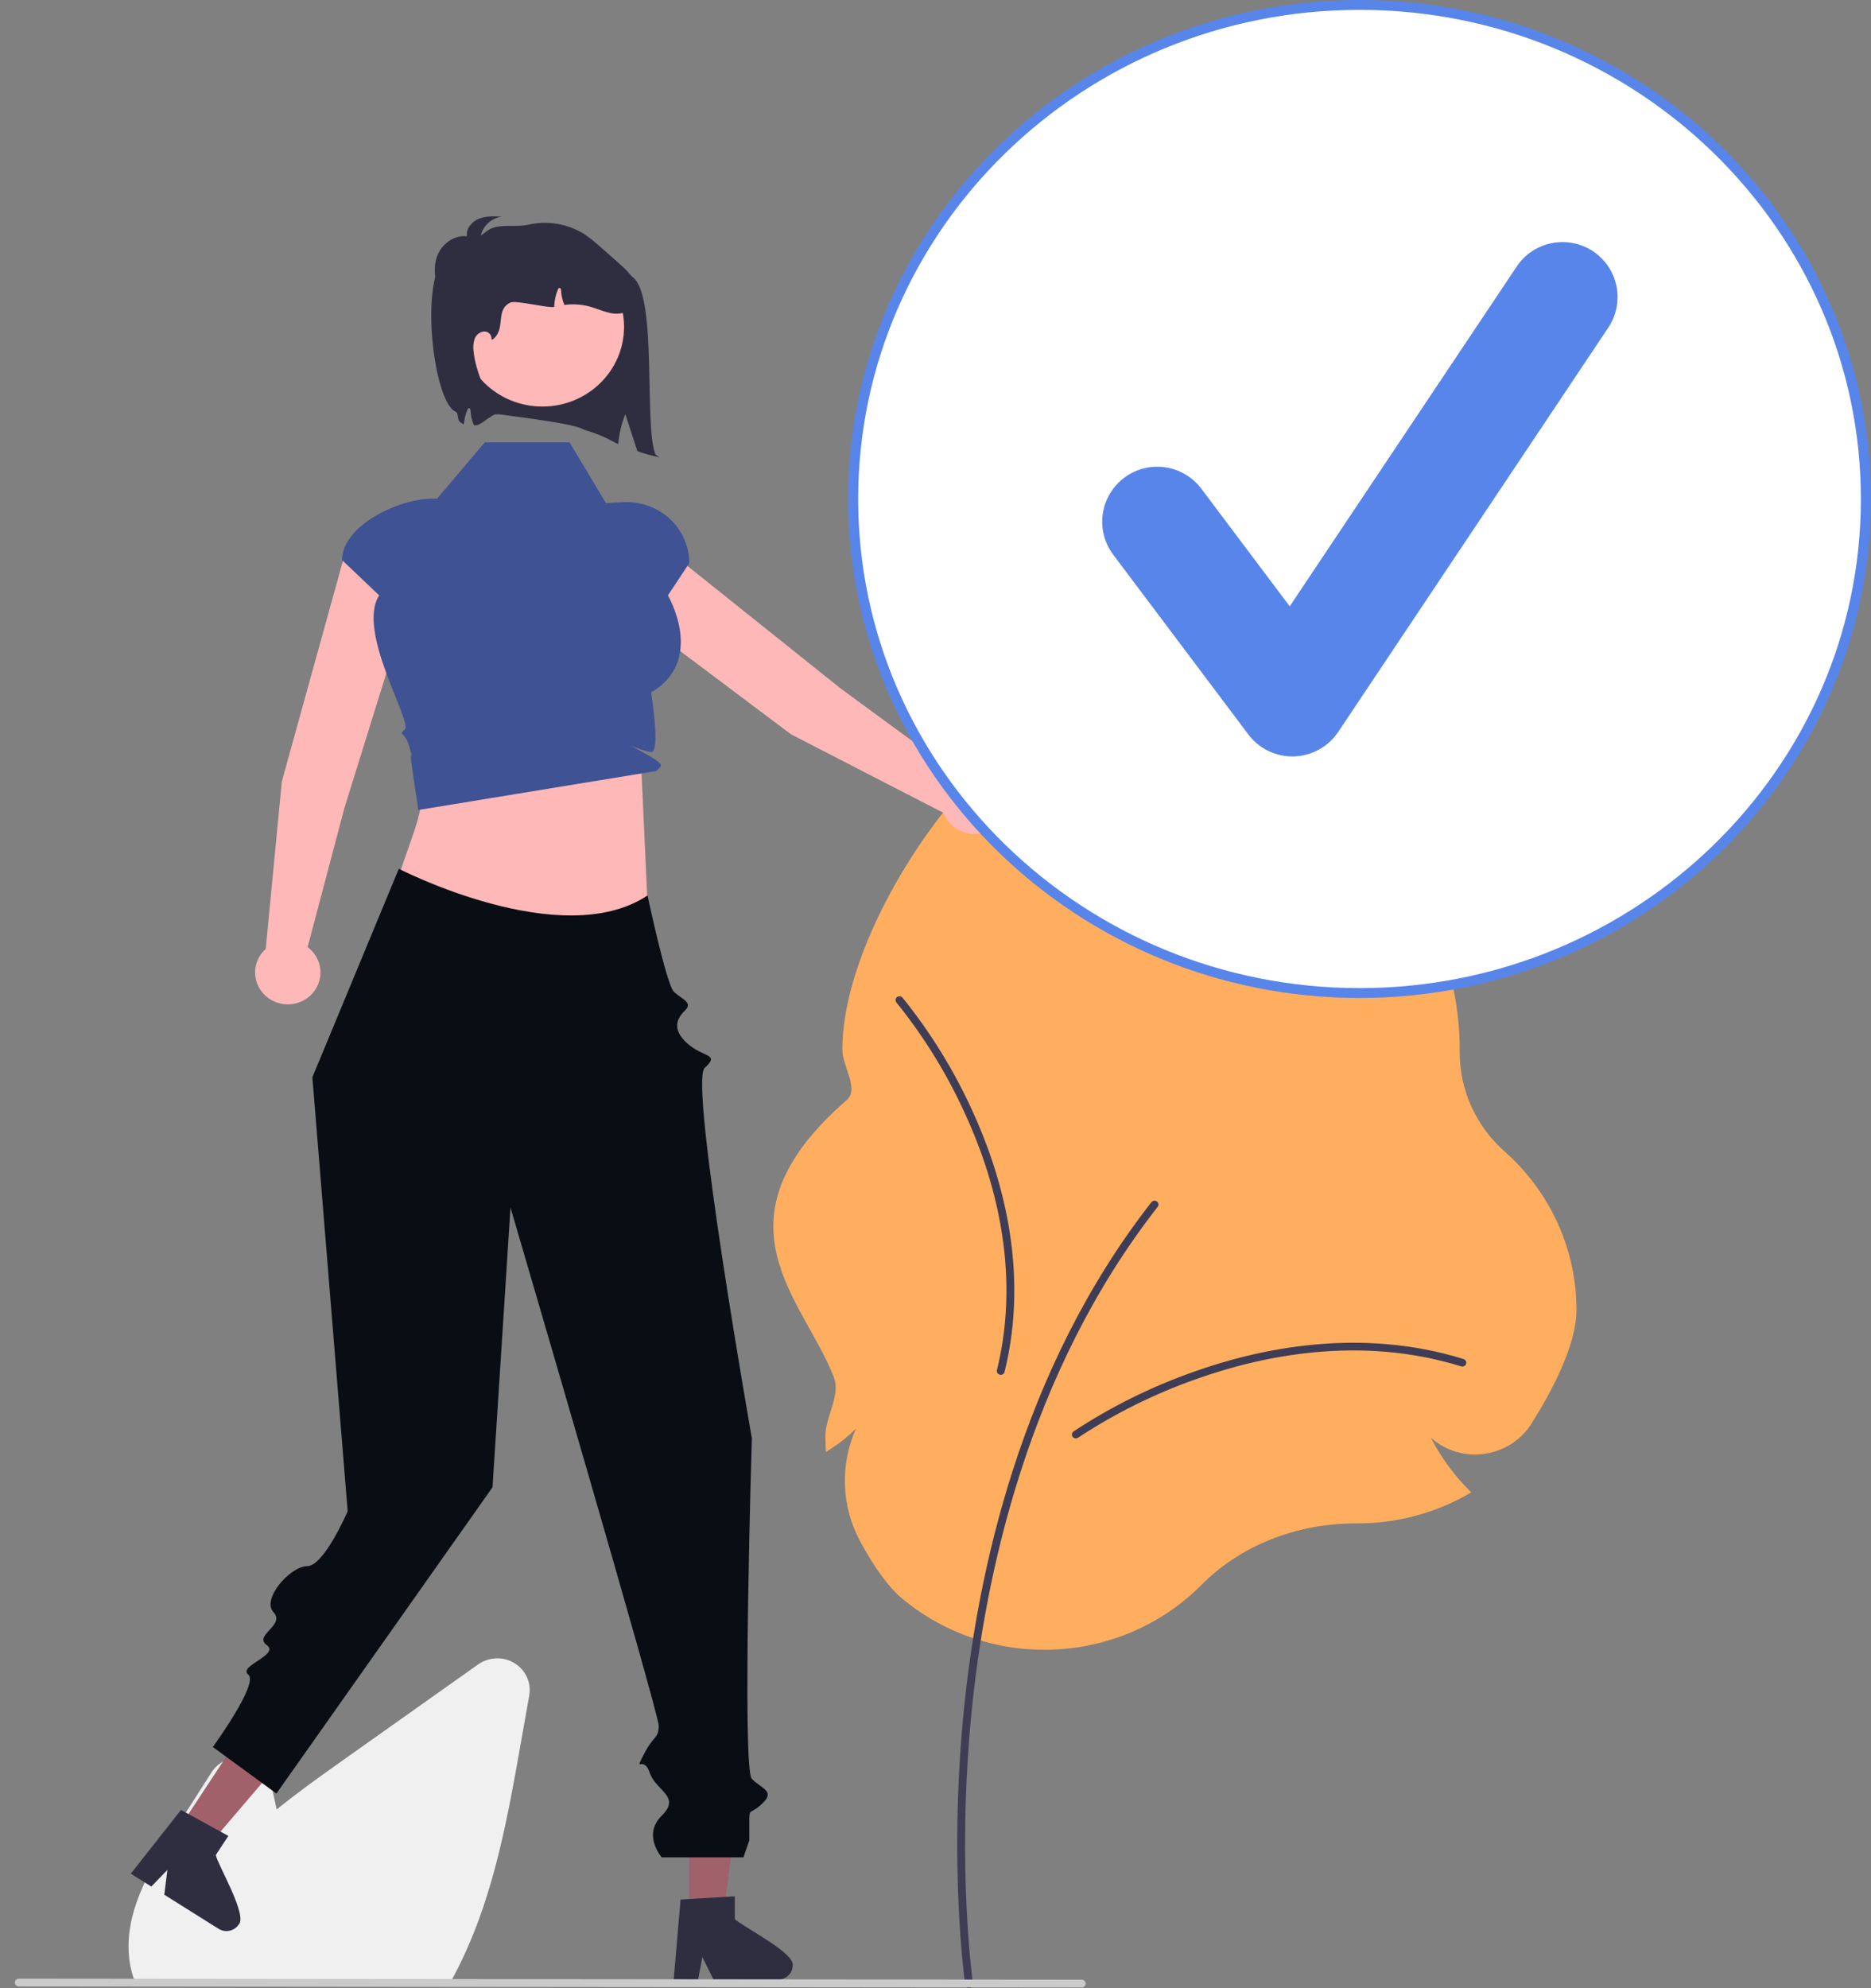 <svg width="96" height="102" viewBox="0 0 96 102" fill="none" xmlns="http://www.w3.org/2000/svg">
<rect x="0" y="0" width="96" height="102" fill="#808080" stroke="none"/>
<path d="M61.67 81.287C63.648 79.297 66.514 78.156 69.534 78.156L69.65 78.156C71.64 78.157 73.593 77.642 75.311 76.665L75.49 76.564L75.346 76.419C74.567 75.632 73.915 74.733 73.416 73.753C73.771 74.076 74.194 74.318 74.656 74.464C75.117 74.609 75.606 74.654 76.087 74.595C76.595 74.536 77.083 74.365 77.514 74.096C77.945 73.827 78.308 73.466 78.575 73.04C79.63 71.37 80.889 68.999 80.889 67.194C80.887 65.667 80.559 64.158 79.927 62.762C79.294 61.366 78.37 60.114 77.214 59.086C76.482 58.442 75.897 57.655 75.498 56.776C75.099 55.897 74.894 54.946 74.897 53.984L74.897 53.847C74.898 52.581 74.739 51.32 74.425 50.092L74.393 49.968L74.263 49.973C73.419 50.001 72.575 49.932 71.748 49.767C72.524 49.674 73.283 49.477 74.003 49.182L74.144 49.126L74.096 48.986C70.804 46.997 63.372 48.027 59.059 38.4C55.561 30.594 43.22 45.33 43.22 53.847C43.22 54.716 44.102 55.865 43.442 56.439C36.306 62.649 41.229 66.637 42.782 70.649C43.15 71.601 42.351 72.647 42.351 73.677C42.351 73.851 42.356 74.032 42.365 74.213L42.379 74.491L42.617 74.337C43.087 74.036 43.524 73.687 43.918 73.295C43.509 74.214 43.316 75.21 43.354 76.211C43.391 77.212 43.659 78.192 44.136 79.079C44.884 80.456 45.607 81.441 46.286 82.008C48.461 83.824 51.265 84.76 54.125 84.626C56.984 84.493 59.683 83.298 61.67 81.287Z" fill="#FFAE5F"/>
<path d="M49.723 102C49.675 102 49.628 101.983 49.591 101.952C49.554 101.921 49.53 101.878 49.524 101.831C49.515 101.772 48.674 95.855 49.429 87.991C50.127 80.728 52.367 70.267 59.078 61.676C59.094 61.656 59.114 61.638 59.137 61.625C59.16 61.612 59.185 61.604 59.212 61.6C59.238 61.597 59.265 61.598 59.29 61.605C59.316 61.611 59.34 61.623 59.361 61.639C59.382 61.654 59.4 61.674 59.413 61.696C59.427 61.719 59.436 61.743 59.439 61.769C59.443 61.795 59.441 61.821 59.434 61.846C59.427 61.871 59.416 61.895 59.399 61.915C52.747 70.432 50.524 80.816 49.832 88.028C49.081 95.846 49.915 101.717 49.924 101.775C49.928 101.803 49.926 101.832 49.917 101.859C49.909 101.886 49.895 101.911 49.876 101.932C49.857 101.953 49.834 101.971 49.807 101.982C49.781 101.994 49.752 102 49.723 102Z" fill="#3F3D56"/>
<path d="M55.2 73.794C55.157 73.795 55.115 73.781 55.081 73.757C55.046 73.733 55.021 73.698 55.007 73.658C54.994 73.619 54.994 73.576 55.007 73.537C55.021 73.497 55.046 73.462 55.081 73.438C56.993 72.175 59.059 71.15 61.23 70.384C64.623 69.172 69.782 68.074 75.094 69.723C75.119 69.731 75.143 69.743 75.163 69.76C75.183 69.777 75.2 69.797 75.212 69.82C75.225 69.843 75.232 69.868 75.234 69.894C75.237 69.92 75.234 69.946 75.226 69.971C75.218 69.996 75.205 70.018 75.187 70.038C75.17 70.058 75.149 70.074 75.126 70.086C75.102 70.098 75.076 70.105 75.05 70.108C75.023 70.11 74.997 70.107 74.971 70.099C69.769 68.484 64.703 69.564 61.369 70.754C59.233 71.507 57.2 72.515 55.318 73.757C55.284 73.781 55.242 73.795 55.2 73.794Z" fill="#3F3D56"/>
<path d="M45.95 51.321C45.947 51.279 45.957 51.238 45.979 51.202C46.002 51.167 46.035 51.14 46.075 51.124C46.114 51.108 46.158 51.105 46.2 51.115C46.241 51.125 46.278 51.148 46.306 51.179C47.734 52.949 48.932 54.885 49.871 56.943C51.354 60.156 52.849 65.097 51.545 70.383C51.539 70.409 51.528 70.433 51.512 70.453C51.497 70.474 51.477 70.492 51.454 70.506C51.432 70.519 51.407 70.528 51.38 70.532C51.354 70.536 51.327 70.535 51.301 70.529C51.276 70.523 51.251 70.512 51.23 70.497C51.208 70.482 51.19 70.463 51.176 70.441C51.162 70.418 51.153 70.394 51.149 70.368C51.145 70.343 51.146 70.317 51.152 70.291C52.429 65.113 50.96 60.262 49.502 57.105C48.579 55.08 47.402 53.175 45.997 51.434C45.969 51.402 45.953 51.362 45.95 51.321Z" fill="#3F3D56"/>
<path d="M6.966 101.791H23.055L23.125 101.669C23.33 101.305 23.529 100.919 23.714 100.523C25.372 97.062 26.072 93.104 26.69 89.611L27.156 86.979C27.212 86.66 27.17 86.332 27.034 86.037C26.898 85.742 26.675 85.493 26.393 85.322C26.111 85.151 25.784 85.066 25.453 85.078C25.121 85.09 24.801 85.198 24.533 85.389C22.088 87.124 19.642 88.858 17.195 90.59C16.268 91.248 15.21 92.009 14.197 92.832C14.099 92.368 13.996 91.904 13.894 91.446C13.824 91.129 13.658 90.841 13.418 90.617C13.179 90.393 12.876 90.244 12.549 90.189C12.222 90.133 11.886 90.175 11.583 90.307C11.28 90.44 11.024 90.657 10.849 90.932L8.967 93.882C7.594 96.037 6.382 98.16 6.629 100.45C6.628 100.478 6.63 100.505 6.635 100.533C6.685 100.909 6.776 101.279 6.908 101.635L6.966 101.791Z" fill="#F0F0F0"/>
<path d="M14.462 40.089L17.567 28.878C17.7 28.404 18.019 27.999 18.455 27.752C18.892 27.505 19.41 27.435 19.898 27.557C20.151 27.62 20.388 27.733 20.595 27.888C20.801 28.044 20.973 28.239 21.1 28.461C21.227 28.683 21.306 28.929 21.333 29.182C21.359 29.435 21.332 29.691 21.254 29.934L17.663 41.483L15.784 48.59C16.058 48.794 16.26 49.075 16.364 49.395C16.469 49.715 16.469 50.059 16.366 50.38C16.263 50.7 16.062 50.982 15.789 51.187C15.516 51.392 15.185 51.51 14.841 51.525C14.497 51.539 14.157 51.451 13.866 51.27C13.576 51.09 13.349 50.827 13.217 50.517C13.085 50.206 13.055 49.864 13.129 49.536C13.204 49.208 13.38 48.911 13.634 48.684L14.462 40.089Z" fill="#FFB8B8"/>
<path d="M40.591 37.675L31.156 30.592C30.757 30.291 30.496 29.849 30.428 29.361C30.361 28.874 30.492 28.38 30.795 27.986C30.951 27.782 31.149 27.612 31.375 27.485C31.601 27.358 31.852 27.278 32.111 27.248C32.37 27.219 32.632 27.241 32.882 27.314C33.132 27.387 33.365 27.509 33.565 27.672L43.134 35.322L49.149 39.732C49.447 39.563 49.79 39.487 50.133 39.516C50.477 39.544 50.803 39.675 51.067 39.89C51.331 40.105 51.521 40.395 51.611 40.719C51.7 41.044 51.686 41.387 51.569 41.703C51.451 42.019 51.237 42.291 50.955 42.484C50.674 42.677 50.338 42.781 49.993 42.781C49.649 42.782 49.313 42.679 49.031 42.486C48.749 42.294 48.534 42.021 48.416 41.705L40.591 37.675Z" fill="#FFB8B8"/>
<path d="M32.901 39.303L33.317 48.363L20.26 45.595C21.371 41.954 22.127 41.333 21.292 38.8L32.901 39.303Z" fill="#FFB8B8"/>
<path d="M24.872 22.694H29.223L31.092 25.812L31.982 25.764C32.418 25.741 32.853 25.804 33.263 25.951C33.672 26.097 34.047 26.323 34.364 26.616C34.68 26.908 34.933 27.261 35.105 27.651C35.278 28.042 35.367 28.463 35.367 28.889L34.27 30.547C34.27 30.547 36.231 33.882 33.405 35.523C33.405 35.523 33.909 38.614 33.405 38.581C32.901 38.548 31.74 37.919 32.901 38.548C34.062 39.177 33.976 39.262 33.825 39.408L33.675 39.555L21.468 41.554C21.468 41.554 21.11 39.246 21.072 38.834C21.034 38.422 21.292 39.429 21.034 38.422C20.776 37.416 20.389 37.793 20.776 37.416C21.163 37.038 18.268 32.361 19.457 30.547L17.551 28.733C17.551 26.993 20.416 25.582 22.2 25.582H22.428L24.872 22.694Z" fill="#3E5294"/>
<path d="M35.355 98.299H37.116L37.954 91.672L35.355 91.673L35.355 98.299Z" fill="#A0616A"/>
<path d="M40.67 100.833C40.669 101.026 40.591 101.21 40.452 101.346C40.312 101.482 40.123 101.559 39.926 101.561H36.611L36.508 101.353L36.039 100.409L35.858 101.353L35.818 101.561H34.567L34.585 101.352L34.919 97.451L35.355 97.425L37.239 97.316L37.702 97.289V98.453C38.053 98.818 40.81 100.196 40.67 100.833Z" fill="#2F2E41"/>
<path d="M9.184 93.799L10.665 94.728L15.044 89.598L12.858 88.227L9.184 93.799Z" fill="#A0616A"/>
<path d="M12.248 98.736C12.14 98.897 11.972 99.011 11.779 99.052C11.586 99.093 11.385 99.058 11.218 98.955L8.43 97.205L8.459 96.976L8.588 95.935L7.912 96.633L7.763 96.786L6.711 96.126L6.842 95.96L9.286 92.856L9.667 93.064L11.313 93.967L11.717 94.188L11.071 95.168C11.165 95.66 12.719 98.273 12.248 98.736Z" fill="#2F2E41"/>
<path d="M0.969 101.912L55.498 101.964C55.552 101.964 55.604 101.943 55.643 101.905C55.681 101.867 55.703 101.817 55.703 101.763C55.703 101.71 55.681 101.659 55.643 101.622C55.604 101.584 55.552 101.563 55.498 101.563L0.969 101.511C0.915 101.511 0.862 101.532 0.824 101.57C0.786 101.608 0.764 101.659 0.764 101.712C0.764 101.765 0.786 101.816 0.824 101.853C0.862 101.891 0.915 101.912 0.969 101.912Z" fill="#CACACA"/>
<path d="M20.464 44.571C20.464 44.571 28.811 48.878 33.225 45.94C33.225 45.94 34.191 50.502 34.578 50.88C34.965 51.257 35.582 51.422 35.144 51.843C34.707 52.264 34.464 52.833 35.295 53.555C36.126 54.277 36.955 54.048 36.153 54.792C35.352 55.536 38.577 73.782 38.577 73.782C38.577 73.782 38.061 90.75 38.577 91.263C39.093 91.776 39.783 91.891 39.115 92.525C38.448 93.16 38.448 92.668 38.448 93.543V94.418L38.143 95.288H33.954C33.954 95.288 32.943 94.143 33.954 93.148C34.965 92.153 33.647 91.881 33.338 90.948C33.03 90.014 32.514 91.021 33.03 90.014C33.546 89.008 33.794 89.199 33.799 88.537C33.804 87.875 26.193 61.953 26.193 61.953L25.271 76.301L14.184 92.013L10.92 89.626C10.92 89.626 13.296 86.363 12.74 85.914C12.185 85.466 14.378 84.903 13.686 84.397C12.995 83.891 14.66 83.381 14.032 82.71C13.405 82.039 14.897 80.349 15.761 80.349C16.626 80.349 17.839 77.531 17.839 77.531L16.028 55.267L20.464 44.571Z" fill="#090D14"/>
<path d="M29.311 13.536C29.37 13.611 29.84 13.57 30.406 13.49C31.525 13.331 31.678 13.52 32.514 14.262C33.726 15.337 33.037 21.895 33.632 23.316L33.825 23.454C33.443 23.383 33.068 23.281 32.705 23.148C32.499 22.516 32.293 21.881 32.085 21.248C31.889 21.741 31.766 22.257 31.719 22.783C31.431 22.672 31.145 22.401 29.942 22.038C29.335 21.637 24.951 21.234 24.387 21.057C22.957 16.309 25.262 14.389 29.311 13.536Z" fill="#2F2E41"/>
<path d="M27.83 20.857C25.516 20.857 23.641 19.027 23.641 16.77C23.641 14.512 25.516 12.683 27.83 12.683C30.144 12.683 32.02 14.512 32.02 16.77C32.02 19.027 30.144 20.857 27.83 20.857Z" fill="#FFB8B8"/>
<path d="M25.192 13.175C25.428 13.141 25.656 13.064 25.862 12.946C25.964 12.886 26.047 12.799 26.101 12.695C26.155 12.591 26.178 12.475 26.167 12.359C26.115 12.068 25.779 11.895 25.477 11.912C25.177 11.955 24.892 12.067 24.646 12.241C24.673 11.96 24.796 11.697 24.995 11.492C25.194 11.288 25.457 11.155 25.743 11.114C25.347 11.093 24.934 11.075 24.567 11.224C24.201 11.373 23.895 11.741 23.961 12.123C23.345 12.046 22.736 12.465 22.482 13.018C22.227 13.572 22.278 14.221 22.481 14.794C22.501 14.882 22.54 14.965 22.596 15.037C22.652 15.108 22.722 15.167 22.803 15.21C23.011 15.287 23.234 15.158 23.414 15.031C24.354 14.368 25.209 13.597 25.961 12.737" fill="#2F2E41"/>
<path d="M23.366 21.115C23.543 21.197 23.451 21.5 23.589 21.636C23.649 21.694 23.721 21.737 23.8 21.764C23.821 21.511 23.882 21.262 23.98 21.027C23.998 20.984 24.027 20.936 24.074 20.94C24.128 20.946 24.142 21.015 24.144 21.067C24.154 21.323 24.213 21.575 24.315 21.811C24.317 21.813 24.318 21.817 24.319 21.82C24.359 21.818 24.4 21.817 24.439 21.816C24.738 21.805 25.401 21.055 25.548 21.309C25.03 20.412 24.398 19.063 24.301 18.037C24.267 17.822 24.284 17.603 24.349 17.395C24.383 17.292 24.446 17.2 24.532 17.131C24.618 17.062 24.722 17.018 24.832 17.005C24.887 17.003 24.941 17.012 24.992 17.033C25.042 17.053 25.087 17.084 25.124 17.124C25.16 17.163 25.188 17.21 25.203 17.261C25.219 17.312 25.223 17.365 25.216 17.418L25.29 17.408C25.984 16.857 25.386 15.899 26.193 15.52C26.467 15.392 28.141 15.821 28.437 15.746C28.443 15.442 28.506 15.142 28.624 14.861C28.642 14.818 28.671 14.77 28.718 14.774C28.772 14.78 28.786 14.85 28.788 14.901C28.798 15.157 28.857 15.409 28.959 15.645C29.368 15.588 29.785 15.61 30.186 15.708C30.539 15.799 30.875 15.954 31.229 16.038C31.405 16.09 31.589 16.107 31.772 16.087C31.954 16.068 32.13 16.012 32.29 15.924C32.74 15.63 32.819 14.978 32.594 14.497C32.432 14.189 32.212 13.912 31.947 13.682C31.744 13.491 31.534 13.307 31.324 13.123C31.135 12.958 30.947 12.793 30.759 12.629C30.521 12.411 30.269 12.21 30.003 12.027C29.578 11.755 29.1 11.571 28.599 11.486C28.099 11.401 27.585 11.416 27.091 11.531C26.498 11.67 25.704 11.475 25.161 11.745C24.878 11.887 24.249 12.432 24 12.626C23.363 13.121 23.794 12.718 23.097 13.004C21.436 13.685 22.17 20.566 23.366 21.115Z" fill="#2F2E41"/>
<path d="M69.623 50.966C55.273 50.966 43.639 39.618 43.639 25.619C43.639 11.621 55.273 0.273 69.623 0.273C83.974 0.273 95.607 11.621 95.607 25.619C95.607 39.618 83.974 50.966 69.623 50.966Z" fill="white"/>
<path d="M69.757 51.199C84.227 51.199 96 39.715 96 25.6C96 11.484 84.227 3.05176e-05 69.757 3.05176e-05C55.286 3.05176e-05 43.514 11.484 43.514 25.6C43.514 39.715 55.286 51.199 69.757 51.199ZM69.757 0.506C83.941 0.506 95.481 11.763 95.481 25.6C95.481 39.436 83.941 50.693 69.757 50.693C55.572 50.693 44.032 39.436 44.032 25.6C44.032 11.763 55.572 0.506 69.757 0.506Z" fill="#5885E9"/>
<path d="M66.31 38.807C65.872 38.807 65.439 38.705 65.046 38.509C64.654 38.313 64.313 38.029 64.05 37.678L57.119 28.457C56.896 28.16 56.734 27.823 56.642 27.465C56.55 27.106 56.53 26.733 56.582 26.366C56.635 25.999 56.759 25.647 56.948 25.328C57.137 25.009 57.387 24.731 57.684 24.509C57.981 24.287 58.319 24.125 58.678 24.033C59.038 23.941 59.412 23.921 59.779 23.973C60.147 24.026 60.5 24.15 60.819 24.338C61.139 24.527 61.418 24.777 61.64 25.073L66.175 31.106L77.821 13.674C78.237 13.052 78.883 12.62 79.618 12.474C80.353 12.328 81.115 12.478 81.739 12.893C82.362 13.308 82.795 13.953 82.942 14.686C83.089 15.419 82.939 16.18 82.524 16.802L68.662 37.551C68.411 37.926 68.074 38.236 67.678 38.454C67.283 38.673 66.841 38.793 66.389 38.806C66.363 38.806 66.337 38.807 66.31 38.807Z" fill="#5885E9"/>
</svg>
